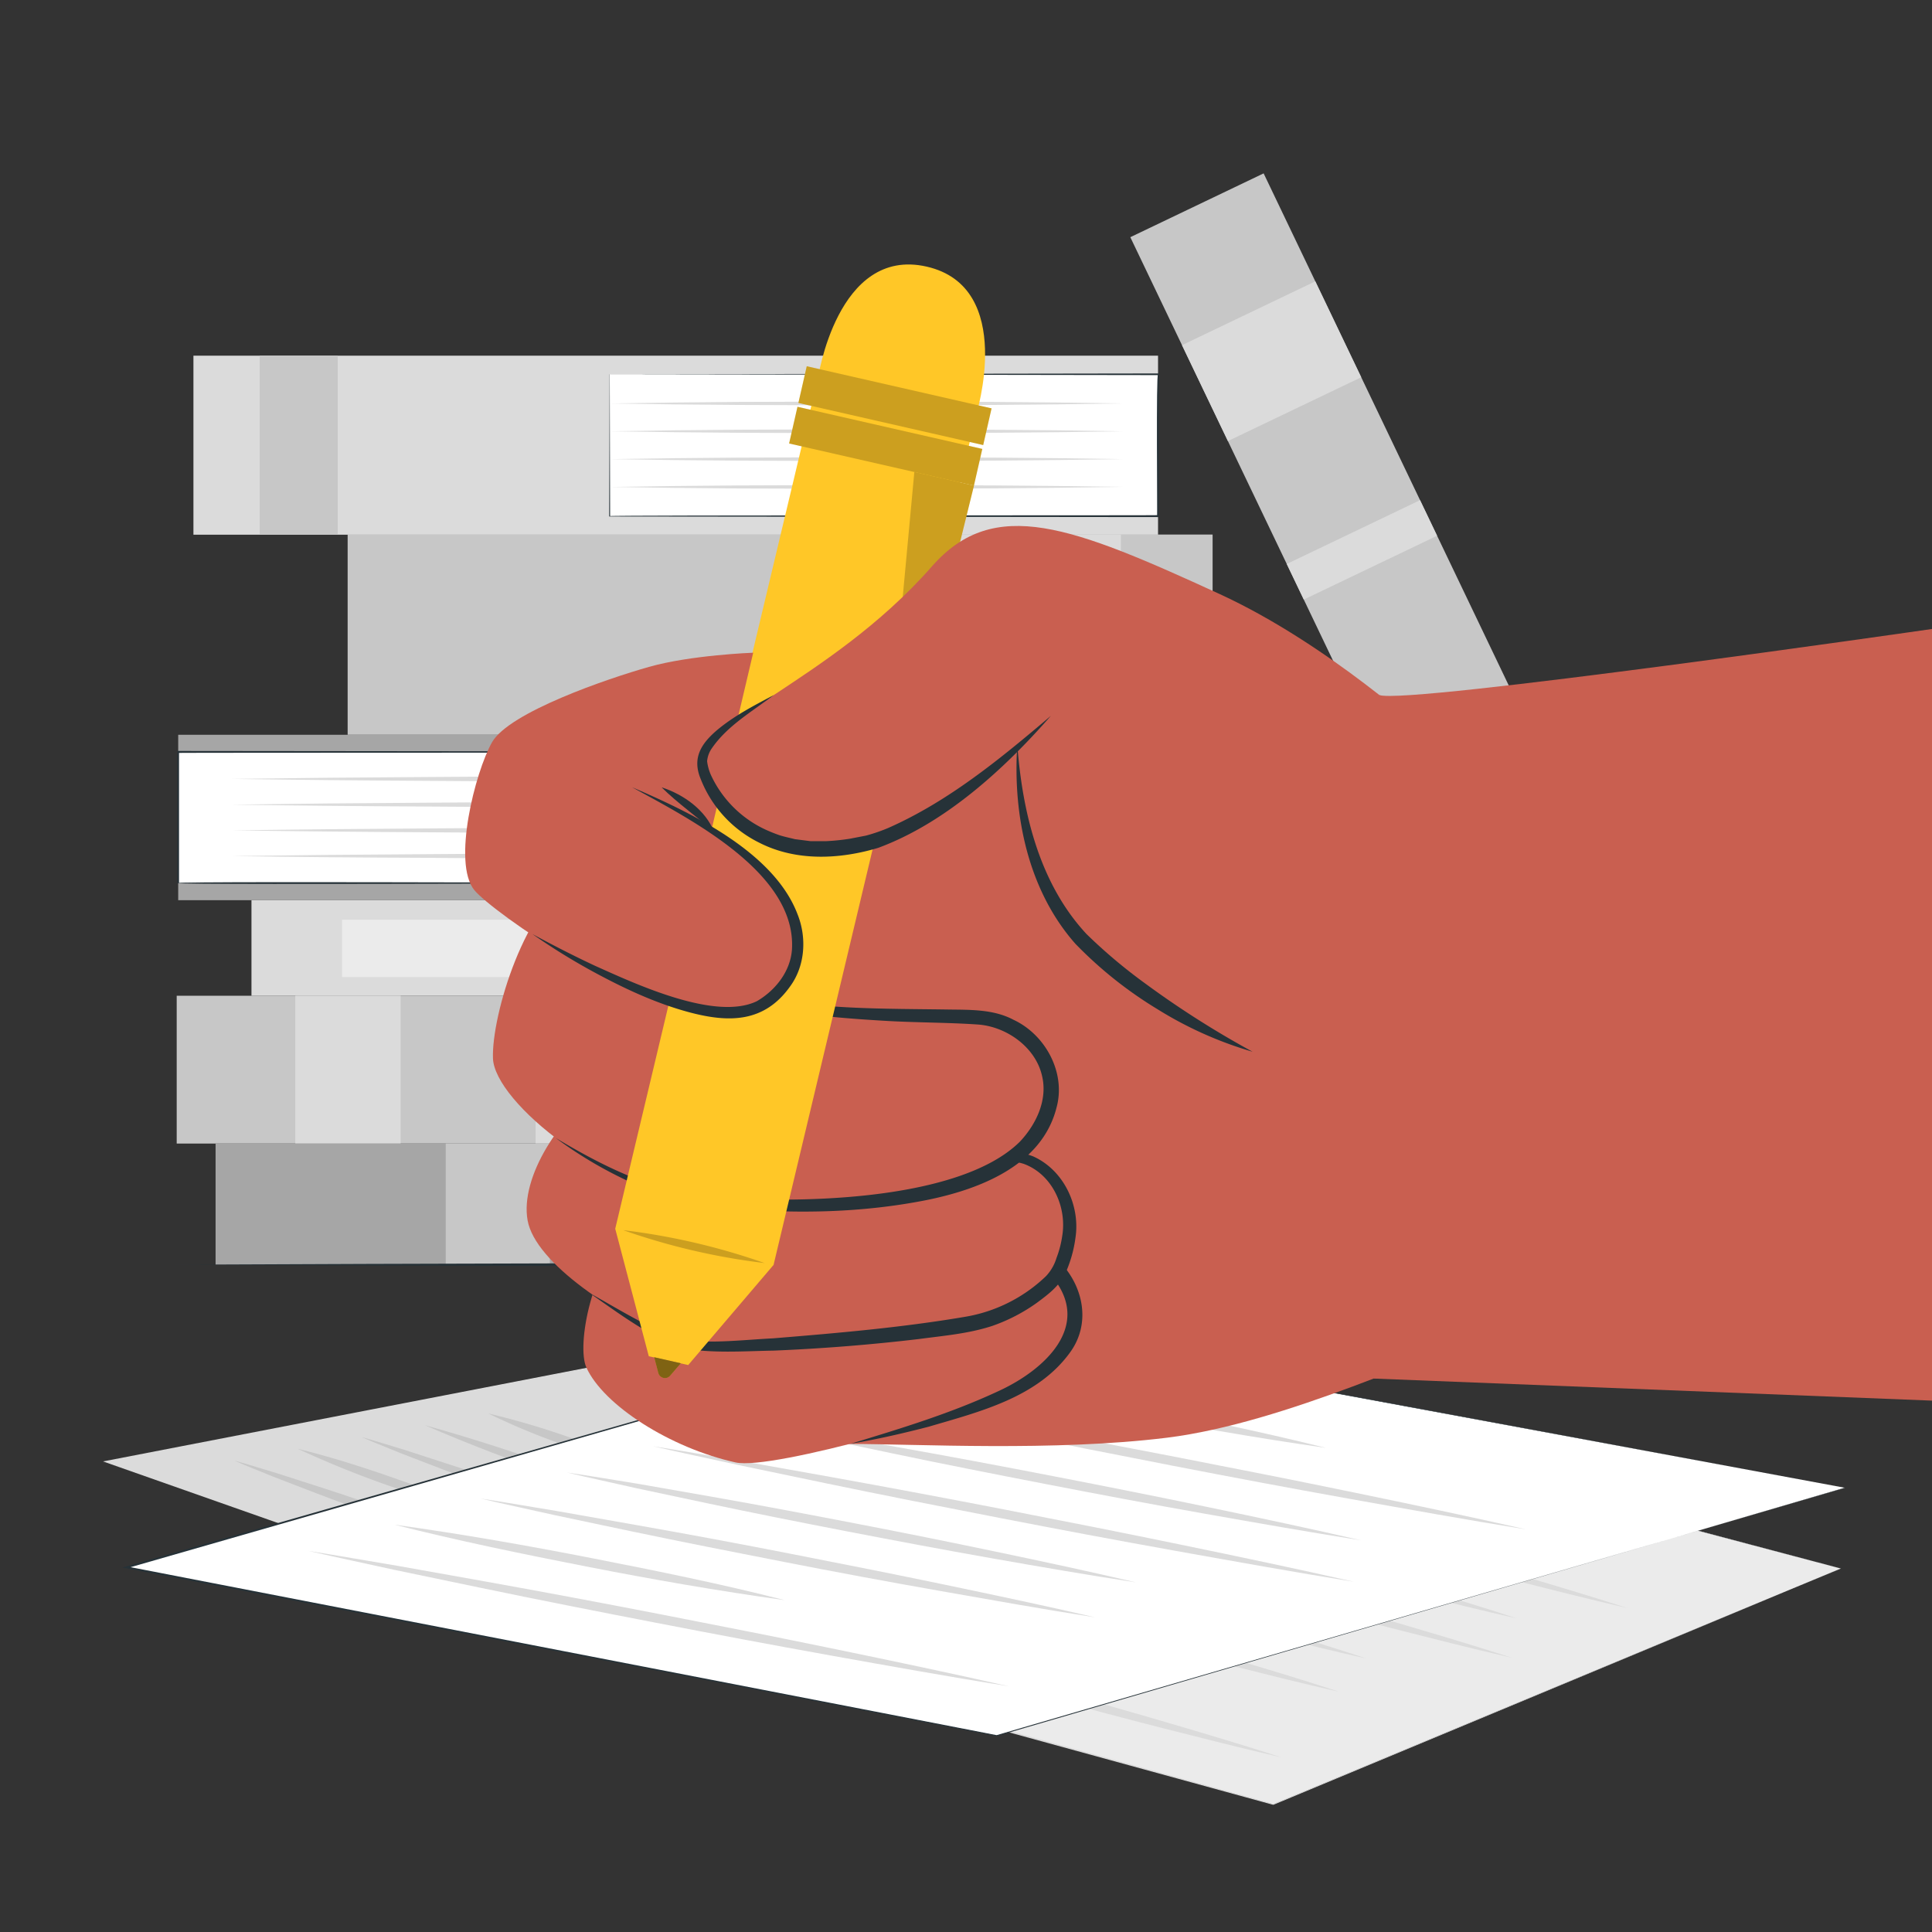 <svg xmlns="http://www.w3.org/2000/svg" viewBox="0 0 500 500"><rect x="0" y="0" width="500" height="500" fill="#333333" stroke="none"/><g id="freepik--background-complete--inject-109"><polygon points="275.39 388.75 166.27 351.31 27.63 378.28 141.46 418.5 275.39 388.75" style="fill:#dbdbdb"></polygon><path d="M275.39,388.75,166.24,351.41c.29,0-138.64,27.12-138.57,27.12l0-.48,113.8,40.32c-.35.1,134-29.67,133.88-29.62Zm0,0L141.45,418.63S27.57,378.51,27.54,378.52l-.86-.31.9-.17s138.69-26.84,138.7-26.85,109.07,37.56,109.11,37.56Z" style="fill:#dbdbdb"></path><path d="M145.8,408.06c-6.71-2.88-13.63-5.56-20.58-8.21s-14-5.2-21.07-7.73-14.25-5-21.51-7.32l-10.91-3.51C68,380.19,64.38,379,60.62,378c3.33,1.46,6.79,2.8,10.19,4.2l10.38,4c6.93,2.67,14,5.21,21.08,7.73s14.24,5,21.51,7.32S138.31,405.92,145.8,408.06Z" style="fill:#c7c7c7"></path><path d="M127.77,392.84A259.1,259.1,0,0,0,103.35,383c-8.48-3-17.1-5.79-26.29-8.06a257.82,257.82,0,0,0,24.41,9.85C110,387.74,118.58,390.56,127.77,392.84Z" style="fill:#c7c7c7"></path><path d="M178.67,402c-6.71-2.88-13.62-5.56-20.57-8.21s-14-5.2-21.08-7.73-14.24-5-21.51-7.32L104.6,375.2c-3.7-1.1-7.34-2.27-11.1-3.32,3.33,1.46,6.79,2.8,10.18,4.2l10.39,4c6.93,2.67,14,5.2,21.08,7.72s14.24,5,21.51,7.32S171.19,399.83,178.67,402Z" style="fill:#c7c7c7"></path><path d="M182.88,394.6c-11.42-5-23.41-9.45-35.54-13.78s-24.51-8.4-37.41-12c11.42,5,23.41,9.46,35.54,13.78S170,391,182.88,394.6Z" style="fill:#c7c7c7"></path><path d="M168.61,380.72a175.06,175.06,0,0,0-20.18-8.36,203.85,203.85,0,0,0-22.06-6.56,176.83,176.83,0,0,0,20.18,8.35A206.81,206.81,0,0,0,168.61,380.72Z" style="fill:#c7c7c7"></path><polygon points="476.39 405.93 324.98 365.92 178.87 425.52 329.52 466.95 476.39 405.93" style="fill:#ebebeb"></polygon><path d="M476.39,405.93S324.69,366,325,366L179,425.75l0-.47s150.89,41.59,150.54,41.56l146.91-60.91Zm0,0s-146.84,61.14-146.86,61.16-150.7-41.35-150.72-41.33l-.71-.2.68-.27S325,365.8,325,365.79s151.37,40.15,151.42,40.14Z" style="fill:#dbdbdb"></path><path d="M331.65,454.81c-9.86-3.19-19.86-6.16-29.87-9.1s-20.1-5.77-30.19-8.58-20.25-5.51-30.47-8.11l-15.33-3.89c-5.15-1.23-10.27-2.52-15.46-3.68,4.92,1.61,9.92,3.1,14.88,4.65l15,4.45c10,3,20.1,5.77,30.19,8.57s20.26,5.52,30.47,8.11S321.3,452.44,331.65,454.81Z" style="fill:#dbdbdb"></path><path d="M292.84,433.59c-10.79-3.88-21.95-7.16-33.19-10.29s-22.65-6-34.39-8.29c10.79,3.88,22,7.16,33.19,10.28S281.11,431.28,292.84,433.59Z" style="fill:#dbdbdb"></path><path d="M346.58,437.83c-8.62-2.85-17.37-5.48-26.14-8.08s-17.61-5.08-26.46-7.55-17.76-4.83-26.74-7.08l-13.46-3.38c-4.54-1.06-9-2.18-13.6-3.18,4.3,1.45,8.68,2.77,13,4.15l13.13,3.94c8.76,2.62,17.61,5.08,26.46,7.54s17.76,4.83,26.74,7.08S337.46,435.8,346.58,437.83Z" style="fill:#dbdbdb"></path><path d="M353.62,429.22c-8-2.67-16.05-5.12-24.17-7.53s-16.29-4.73-24.49-7-16.44-4.47-24.76-6.55L267.72,405c-4.21-1-8.37-2-12.61-2.9,4,1.36,8,2.59,12,3.88l12.15,3.66c8.1,2.44,16.29,4.73,24.49,7s16.45,4.46,24.77,6.54S345.17,427.37,353.62,429.22Z" style="fill:#dbdbdb"></path><path d="M391.35,429.05c-9.86-3.19-19.86-6.16-29.87-9.1s-20.1-5.77-30.19-8.58-20.25-5.51-30.47-8.11l-15.33-3.89c-5.15-1.23-10.27-2.52-15.46-3.69,4.92,1.62,9.92,3.11,14.87,4.66l15,4.45c10,3,20.1,5.77,30.19,8.57s20.25,5.51,30.47,8.11S381,426.68,391.35,429.05Z" style="fill:#dbdbdb"></path><path d="M392.6,418.85c-8.72-2.88-17.58-5.54-26.45-8.16s-17.82-5.14-26.77-7.64-18-4.88-27.05-7.17l-13.62-3.42c-4.59-1.07-9.13-2.21-13.75-3.22,4.35,1.46,8.77,2.79,13.16,4.19l13.29,4c8.86,2.65,17.81,5.14,26.77,7.63s18,4.89,27.05,7.17S383.38,416.8,392.6,418.85Z" style="fill:#dbdbdb"></path><path d="M421.2,416.17c-9.87-3.19-19.86-6.16-29.87-9.1s-20.1-5.77-30.19-8.58-20.25-5.51-30.47-8.11l-15.33-3.89c-5.16-1.23-10.27-2.52-15.46-3.69,4.92,1.62,9.92,3.11,14.87,4.66l15,4.45c10,3,20.1,5.77,30.19,8.57s20.25,5.51,30.47,8.11S410.84,413.8,421.2,416.17Z" style="fill:#dbdbdb"></path><path d="M386.51,396.09c-11.48-4.07-23.32-7.54-35.26-10.86s-24-6.37-36.44-8.87c11.47,4.08,23.32,7.55,35.25,10.86S374.09,393.58,386.51,396.09Z" style="fill:#dbdbdb"></path><rect x="45.73" y="257.7" width="292.06" height="38.25" style="fill:#c7c7c7"></rect><rect x="76.42" y="257.7" width="27.26" height="38.25" style="fill:#dbdbdb"></rect><rect x="138.62" y="257.7" width="10.12" height="38.25" style="fill:#dbdbdb"></rect><rect x="277.98" y="257.7" width="27.26" height="38.25" style="fill:#dbdbdb"></rect><rect x="225.98" y="166.96" width="294.81" height="38.25" transform="translate(380.05 -231.05) rotate(64.42)" style="fill:#c7c7c7"></rect><rect x="315.31" y="74.36" width="27.52" height="38.25" transform="translate(271.33 -243.7) rotate(64.42)" style="fill:#dbdbdb"></rect><rect x="347.33" y="123.18" width="10.21" height="38.25" transform="translate(328.65 -237.03) rotate(64.42)" style="fill:#dbdbdb"></rect><rect x="403.14" y="257.88" width="27.52" height="38.25" transform="translate(486.78 -218.63) rotate(64.42)" style="fill:#dbdbdb"></rect><rect x="65.08" y="232.97" width="249.31" height="24.73" style="fill:#dbdbdb"></rect><rect x="88.52" y="238.02" width="95.89" height="14.84" style="fill:#ebebeb"></rect><rect x="89.97" y="138.34" width="223.85" height="51.82" style="fill:#c7c7c7"></rect><rect x="269.23" y="138.34" width="20.86" height="51.82" style="fill:#dbdbdb"></rect><rect x="247.44" y="138.34" width="8.09" height="51.82" style="fill:#dbdbdb"></rect><rect x="55.79" y="295.94" width="289.01" height="31.36" style="fill:#a6a6a6"></rect><rect x="287.22" y="295.94" width="26.94" height="31.36" style="fill:#c7c7c7"></rect><rect x="115.36" y="295.94" width="26.94" height="31.36" style="fill:#c7c7c7"></rect><rect x="160.75" y="295.94" width="10.44" height="31.36" style="fill:#c7c7c7"></rect><rect x="46.12" y="190.16" width="160.01" height="42.81" style="fill:#a6a6a6"></rect><rect x="206.13" y="190.16" width="147.91" height="42.81" style="fill:#a6a6a6"></rect><rect x="46.12" y="194.6" width="160.01" height="33.92" style="fill:#fff"></rect><path d="M206.13,228.53c-.22-.22-160.47.64-160.23,0l0-33.93v-.25h.25s160.06.17,160.09.16-.1,33.93-.08,34Zm0,0L206,194.6c.49.25-160,.17-159.92.25l.25-.25,0,33.93c-1.44-.59,160.13.18,159.79,0Z" style="fill:#263238"></path><path d="M60,201.58q25.14-.35,50.3-.49l22.74-.15,50.3.15c16.76.08,6,.26,22.75.49-16.77.24-6,.41-22.75.5l-50.3.15-22.74-.15Q85.18,201.95,60,201.58Z" style="fill:#dbdbdb"></path><path d="M60,208.24q25.14-.36,50.3-.5l22.74-.15,50.3.15c16.76.09,6,.26,22.75.5-16.77.24-6,.41-22.75.5l-50.3.14-22.74-.15Q85.18,208.61,60,208.24Z" style="fill:#dbdbdb"></path><path d="M60,214.89q25.14-.34,50.3-.49l22.74-.15,50.3.15c16.76.08,6,.26,22.75.49-16.77.24-6,.41-22.75.5l-50.3.15-22.74-.15Q85.18,215.26,60,214.89Z" style="fill:#dbdbdb"></path><path d="M60,221.55q25.14-.36,50.3-.49l22.74-.16,50.3.15c16.76.09,6,.26,22.75.5-16.77.24-6,.41-22.75.5l-50.3.14L110.34,222Q85.18,221.92,60,221.55Z" style="fill:#dbdbdb"></path><rect x="238.9" y="190.16" width="20.82" height="42.81" style="fill:#ebebeb"></rect><rect x="332.39" y="190.16" width="14" height="42.81" style="fill:#ebebeb"></rect><rect x="157.8" y="92.05" width="141.9" height="46.33" transform="translate(457.5 230.43) rotate(180)" style="fill:#dbdbdb"></rect><rect x="50.06" y="92.05" width="107.74" height="46.33" transform="translate(207.86 230.43) rotate(180)" style="fill:#dbdbdb"></rect><rect x="157.8" y="96.86" width="141.9" height="36.71" transform="translate(457.5 230.43) rotate(180)" style="fill:#fff"></rect><path d="M157.8,96.86l142.11-.21c0,.15,0,36.74,0,36.92v.25h-.25s-142-.16-142-.15.13-36.71.1-36.81Zm0,0,.1,36.71c-.61-.28,141.93-.15,141.8-.25l-.25.25c.1.16-.28-37.71.25-36.49l-141.9-.22Z" style="fill:#263238"></path><path d="M290.52,126q-16.59.28-33.18.39l-33.18.12L191,126.41q-16.59-.1-33.18-.39,16.59-.28,33.18-.39l33.18-.12,33.18.12Q273.93,125.74,290.52,126Z" style="fill:#dbdbdb"></path><path d="M290.52,118.82q-16.59.27-33.18.39l-33.18.12L191,119.21q-16.59-.1-33.18-.39,16.59-.28,33.18-.39l33.18-.12,33.18.12Q273.93,118.54,290.52,118.82Z" style="fill:#dbdbdb"></path><path d="M290.52,111.62q-16.59.27-33.18.38l-33.18.12L191,112q-16.59-.11-33.18-.39,16.59-.28,33.18-.4l33.18-.11,33.18.12Q273.93,111.32,290.52,111.62Z" style="fill:#dbdbdb"></path><path d="M290.52,104.41q-16.59.28-33.18.39l-33.18.12L191,104.8q-16.59-.09-33.18-.39,16.59-.27,33.18-.39l33.18-.11,33.18.11Q273.93,104.13,290.52,104.41Z" style="fill:#dbdbdb"></path><rect x="67.22" y="92.05" width="20.17" height="46.33" style="fill:#c7c7c7"></rect></g><g id="freepik--Table--inject-109"><path d="M45.31,327.3c131.14-.61,278.24-.62,409.38,0-131.14.62-278.24.61-409.38,0Z" style="fill:#263238"></path></g><g id="freepik--Sheet--inject-109"><polygon points="477.48 385.04 251.13 342.99 32.73 405.63 257.94 449.18 477.48 385.04" style="fill:#fff"></polygon><path d="M477.48,385S250.92,343.1,251.17,343.11L32.8,405.87l0-.48s225.37,43.69,225.12,43.67l219.58-64Zm0,0L257.94,449.31S32.7,405.87,32.69,405.87l-1-.19,1-.29,218.47-62.53S477.44,385.05,477.48,385Z" style="fill:#263238"></path><path d="M261.12,436.42c-14.75-3.35-29.69-6.48-44.66-9.57s-30-6.06-45.13-9-30.27-5.79-45.54-8.53l-22.92-4.09c-7.7-1.28-15.35-2.64-23.1-3.87,7.35,1.7,14.82,3.26,22.23,4.9l22.41,4.67c15,3.12,30,6.07,45.14,9s30.27,5.79,45.54,8.53S245.63,433.93,261.12,436.42Z" style="fill:#dbdbdb"></path><path d="M203.1,414.12C187,410,170.29,406.6,153.48,403.31s-33.86-6.3-51.41-8.73c16.14,4.09,32.81,7.53,49.62,10.82S185.56,411.69,203.1,414.12Z" style="fill:#dbdbdb"></path><path d="M283.43,418.57c-12.89-3-26-5.76-39.08-8.49s-26.32-5.34-39.55-7.93-26.55-5.08-40-7.45l-20.13-3.55c-6.77-1.11-13.49-2.29-20.32-3.34,6.43,1.52,13,2.91,19.45,4.36l19.63,4.14c13.09,2.75,26.32,5.34,39.55,7.93s26.55,5.07,40,7.44S269.8,416.44,283.43,418.57Z" style="fill:#dbdbdb"></path><path d="M294,409.52c-11.9-2.8-24-5.38-36.13-7.92s-24.36-5-36.61-7.36-24.59-4.7-37-6.88l-18.66-3.27c-6.28-1-12.51-2.1-18.85-3,5.94,1.42,12,2.71,18,4.07L182.82,389c12.11,2.56,24.36,5,36.61,7.36s24.59,4.69,37,6.88S281.32,407.58,294,409.52Z" style="fill:#dbdbdb"></path><path d="M350.35,409.35c-14.74-3.36-29.68-6.48-44.65-9.57s-30-6.06-45.13-9S230.3,385,215,382.24l-22.92-4.09c-7.7-1.29-15.35-2.65-23.11-3.87,7.36,1.7,14.83,3.26,22.23,4.89l22.42,4.68c14.95,3.11,30,6.06,45.14,9s30.27,5.79,45.54,8.52S334.87,406.86,350.35,409.35Z" style="fill:#dbdbdb"></path><path d="M352.22,398.63c-13-3-26.27-5.82-39.54-8.58s-26.63-5.41-40-8-26.86-5.13-40.43-7.54l-20.36-3.6c-6.86-1.12-13.65-2.31-20.56-3.37,6.51,1.53,13.12,2.93,19.68,4.4l19.86,4.18c13.25,2.79,26.64,5.41,40,8s26.86,5.14,40.43,7.54S338.45,396.46,352.22,398.63Z" style="fill:#dbdbdb"></path><path d="M395,395.81c-14.74-3.35-29.68-6.48-44.65-9.57s-30-6.06-45.13-9-30.27-5.79-45.54-8.53l-22.92-4.09c-7.7-1.29-15.35-2.65-23.11-3.87,7.36,1.7,14.83,3.26,22.23,4.9l22.42,4.67c15,3.11,30,6.06,45.14,9s30.27,5.79,45.54,8.52S379.49,393.32,395,395.81Z" style="fill:#dbdbdb"></path><path d="M343.12,374.7c-17.16-4.28-34.87-7.92-52.7-11.41s-35.91-6.69-54.49-9.32c17.16,4.28,34.86,7.93,52.7,11.41S324.55,372.07,343.12,374.7Z" style="fill:#dbdbdb"></path></g><g id="freepik--character-hand--inject-109"><path d="M220,373.69c17.23,0,52.78,2,82-1.61,30.81-3.81,69.49-22.64,83.79-26.74,19.32-5.54,1.43-150.4-18.39-156.09-61.68-17.71-146.12-5.08-174.35,17.47S183.35,373.65,220,373.69Z" style="fill:#c95f50"></path><path d="M163.28,318c-10.17,9-14.12,30.21-11.53,35.9,4.44,9.77,21.66,20.82,38.63,24.58,9.55,2.12,62.09-13.17,71.73-18.44,26.49-14.49,15.64-33.48,3.68-35-9.27-1.17-23.11,1.32-44.23,5-14.52,2.54-27.83.07-31-.92-7.7-2.43-1.82,9.47-1.82,9.47l19.62-14.25-3.57-20.33S175,307.63,163.28,318Z" style="fill:#c95f50"></path><path d="M220,373.69c13.14-4,26.37-8,38.82-13.87,11.43-5.35,23.8-16.55,13.69-29.16-7.29-9.93-46.4,2.2-58.84,1.29A150.39,150.39,0,0,1,193,329.79c10.32.34,20.6,1.06,30.75-1.21,11.91-2.1,42.86-11.11,51.5-.94,5.27,6.24,6.77,15,1.94,22-8.41,12-23.64,15.7-36.88,19.6-6.72,1.74-13.47,3.29-20.3,4.43Z" style="fill:#263238"></path><path d="M156.82,280.61c-11.93,7.89-22.27,24.08-20.28,35.21s22.79,24.62,39.61,31.86c5,2.16,69-2.29,79.86-6.36,29.77-11.2,22.72-31.75,12.85-39.73-5.85-4.73-30.48-.52-53.05.22-15.52.51-29-4-32.15-5.53-7.67-3.67-3.29,9.6-3.29,9.6l22.56-11.95-.72-21.73S170.6,271.5,156.82,280.61Z" style="fill:#c95f50"></path><path d="M153.36,335.07c7.62,4.26,15.28,9.12,23.58,11.75,7.65.91,15.46-.07,23.14-.46,16.54-1.35,33.29-2.79,49.61-5.56a39.64,39.64,0,0,0,21-10.52,11.88,11.88,0,0,0,2.73-4.72,26.45,26.45,0,0,0,1.48-5.67c1.26-7.56-2.58-16-10-18.7-3.81-1.13-8.06-1.25-12.08-1.32a249.23,249.23,0,0,0-25,1.29,179.26,179.26,0,0,1,25-3.26c4.84-.11,9.84-.41,14.51,1.35,7.92,3.51,12.27,12.69,11,21.08a32.83,32.83,0,0,1-2.77,9.55c-1.72,3.22-4.48,5.25-7.24,7.3a45.37,45.37,0,0,1-11.62,6c-6.17,2-12.55,2.51-18.88,3.36q-18.75,2.22-37.63,3c-7.91.14-16,.76-23.8-.66-8.48-3.21-15.75-8.6-23.09-13.74Z" style="fill:#263238"></path><path d="M149.05,227.29c-12.93,6.13-21.86,35.32-21.47,46.61s29.68,35.22,56.16,37.45c11.32.95,49.51.68,60.6-2.62,31.28-9.31,30.06-31,21.41-40.32-5.12-5.5-32.56-3.49-55-6-15.43-1.69-28.16-8.1-31-10-7.08-4.71-4.62,9-4.62,9l24-8.65,2.36-21.61S164,220.22,149.05,227.29Z" style="fill:#c95f50"></path><path d="M143.8,294.49c11.68,7,24.3,13.4,37.95,15,21.73,2.18,66.07,1.89,82.17-14,4.25-4.5,7.26-10.84,5.76-17.05-1.65-7.33-9-12.65-16.38-13.28-8.15-.57-16.52-.49-24.74-1-16.47-1-33.85-2.42-48.53-10.7a146.33,146.33,0,0,1-14.35-8.33c4.81,2.72,9.81,5.07,14.82,7.38A66.23,66.23,0,0,0,196,257.83c16.16,3.46,32.78,3.19,49.25,3.43,5.66.09,11.8-.12,17,2.64,8.26,3.82,13.68,13.69,11.17,22.78-3.81,15-20,21.15-33.68,23.91-16.45,3.26-33.33,3.6-50,2.17-5.55-.56-11.18-1.13-16.53-2.83a107.14,107.14,0,0,1-29.41-15.44Z" style="fill:#263238"></path><path d="M357,179.88c6.95,2.54,143-17.1,143-17.1v199.7l-144.49-5.71Z" style="fill:#c95f50"></path><path d="M252.59,107.52S263.05,74.3,239.82,69s-28.19,29.18-28.19,29.18Z" style="fill:#FFC727"></path><path d="M200.22,327.27v.06h0l-22.11,25.94L167.91,351h0l-8.69-33v0h0L211.92,96.82l41,9.35Z" style="fill:#FFC727"></path><rect x="207.09" y="100.1" width="49.06" height="9.74" transform="translate(434.12 258.8) rotate(-167.16)" style="fill:#FFC727"></rect><rect x="207.09" y="100.1" width="49.06" height="9.74" transform="translate(434.12 258.8) rotate(-167.16)" style="opacity:0.2"></rect><rect x="204.7" y="110.59" width="49.06" height="9.74" transform="translate(427.06 278.99) rotate(-167.16)" style="fill:#FFC727"></rect><rect x="204.7" y="110.59" width="49.06" height="9.74" transform="translate(427.06 278.99) rotate(-167.16)" style="opacity:0.2"></rect><polygon points="252.07 125.66 236.63 122.14 230.4 189.23 236.16 190.2 252.07 125.66" style="fill:#FFC727"></polygon><polygon points="252.07 125.66 236.63 122.14 230.4 189.23 236.16 190.2 252.07 125.66" style="opacity:0.2"></polygon><path d="M169.3,351.24l1.06,4.06a1.78,1.78,0,0,0,3.08.72l2.76-3.21Z" style="fill:#FFC727"></path><path d="M169.3,351.24l1.06,4.06a1.78,1.78,0,0,0,3.08.72l2.76-3.21Z" style="opacity:0.5"></path><path d="M161.28,318.36a172.24,172.24,0,0,1,36.6,8.52,171.5,171.5,0,0,1-36.6-8.52Z" style="opacity:0.2"></path><path d="M194.93,168.92s-16.15.59-27,3.68c-10.63,3-36.19,11.72-40.6,19.51s-10.3,31.28-4.57,38.25c4.67,5.69,42,31.72,60.83,31.62,19.22-.11,25.45-12.65,20.89-28.38C201.05,221.77,173,209.87,173,209.87l12.84,10.22L184.08,215Z" style="fill:#c95f50"></path><path d="M163.64,203.76c15,6.45,36.61,16.64,42.76,32.84,2.41,6,2,13.31-1.89,18.64-6.68,9.44-15.81,9.47-26,6.77-8.88-2.36-17.25-6.32-25.26-10.68a164.41,164.41,0,0,1-15.45-9.59c5.32,2.88,10.7,5.64,16.16,8.19,10.46,4.68,31.15,14.4,41.93,9.17,4.76-2.78,8.62-7.62,9.06-13.26,1.32-19.87-26.33-33.83-41.33-42.08Z" style="fill:#263238"></path><path d="M171.22,203.76c5.67,1.83,11.34,5.84,13.59,11.51-4.38-3.86-9.4-7.36-13.59-11.51Z" style="fill:#263238"></path><path d="M369.59,190.44s-25.8-23.77-53.92-36.69c-38.15-17.52-58.37-25.53-74.46-7.2-27.05,30.83-63.35,40.95-59.12,53.1,3.45,9.91,12.35,19,26.87,20.28,20.85,1.82,41-14.32,54.36-26.62,0,0,42.41,46.75,73.36,27.87C356.1,209.34,369.59,190.44,369.59,190.44Z" style="fill:#c95f50"></path><path d="M200.26,179.88c-5.66,4.3-12,7.93-16,13.73A6.85,6.85,0,0,0,183,197a12.48,12.48,0,0,0,1,3.6,29,29,0,0,0,14.05,14.07,39.84,39.84,0,0,0,3.76,1.51c1.29.4,2.62.67,3.93,1l4,.51,4.1,0a55.18,55.18,0,0,0,6.16-.64l4.09-.79a44.36,44.36,0,0,0,5.82-2c15.6-6.9,29-17.91,42.05-29C259.94,199,244.66,213,227.29,219.42c-10,3-21.29,3.56-30.87-1.37a31,31,0,0,1-15.07-16.42c-2.27-5.41.07-9.11,4.13-12.6,4.54-3.82,9.7-6.45,14.78-9.15Z" style="fill:#263238"></path><path d="M263.32,193.31c1.36,17.32,5.8,35.44,17.85,48.4a135.6,135.6,0,0,0,15,12.66,242.57,242.57,0,0,0,28,17.82,98.51,98.51,0,0,1-24.6-11,105.79,105.79,0,0,1-21.24-16.92c-12.17-13.75-16.2-33.08-15.08-51Z" style="fill:#263238"></path></g></svg>